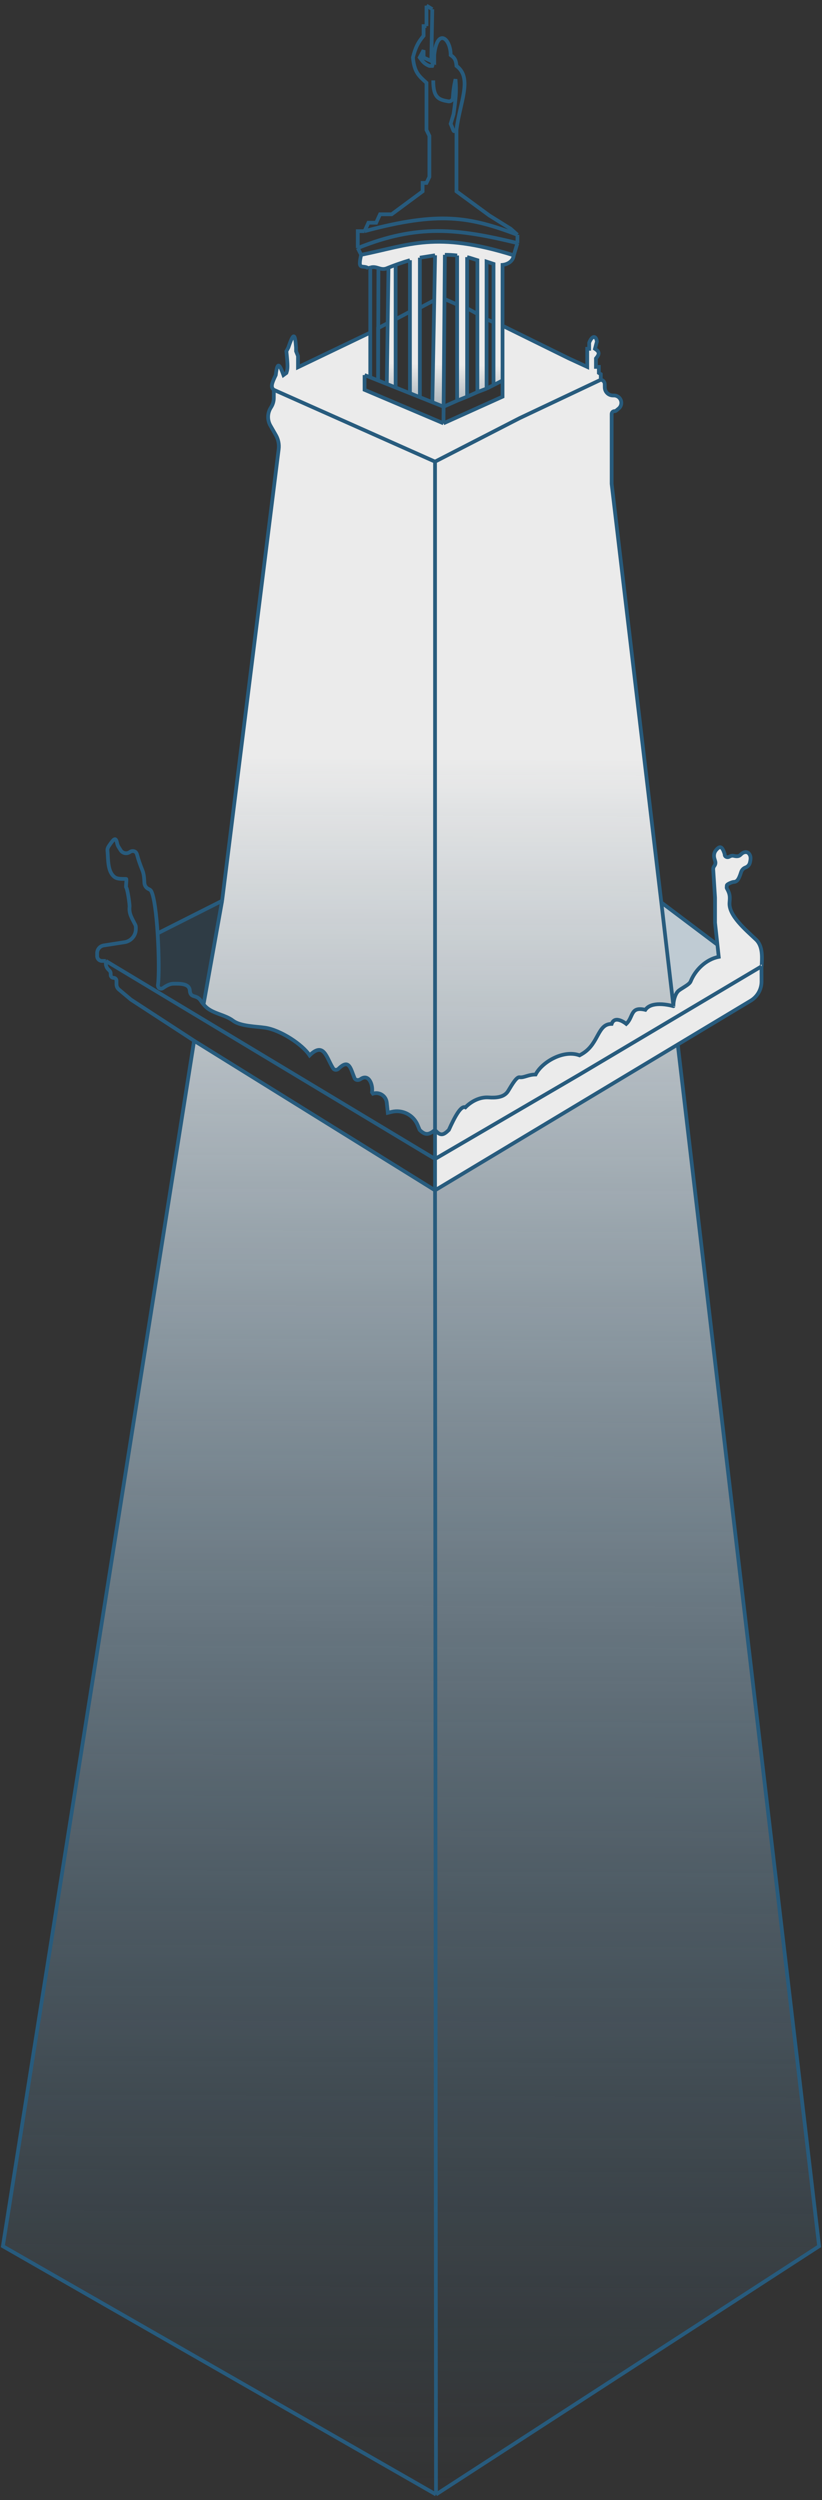 <svg width="220" height="669" viewBox="0 0 220 669" fill="none" xmlns="http://www.w3.org/2000/svg">
<rect x="0" y="0" width="220" height="669" fill="#333333" stroke="none"/>
<g opacity="0.9">
<path d="M203.841 258.568C203.84 258.589 203.82 258.603 203.8 258.597L201.687 259.853L155.115 287.527L116.431 310.125V302.364C117.874 304.079 118.683 303.773 120.126 302.364C121.69 298.901 123.357 295.742 124.557 296.313C126.084 294.759 128.356 293.503 130.765 293.665C132.777 293.801 134.969 293.649 136.008 291.921C137.139 290.038 138.267 288.139 139.059 288.26C140.239 288.439 141.357 287.527 143.351 287.527C145.013 284.233 150.796 280.789 155.115 282.403C155.501 282.193 155.844 281.988 156.151 281.788C160.328 279.06 159.918 273.983 163.703 273.983C164.591 271.479 167.613 273.983 167.613 273.983C169.603 272.124 168.61 269.249 172.724 270.217C173.521 269.056 175.033 268.718 176.493 268.708C178.412 268.695 180.242 269.249 180.242 269.249C180.174 268.021 180.608 266.204 181.414 265.308C182.084 264.562 184.468 263.564 184.838 262.631C186.038 259.611 188.892 256.713 192.36 256.046L192.009 252.798L191.37 246.895V240.199L190.886 232.655C190.864 232.317 190.97 231.983 191.182 231.718C191.462 231.369 191.552 230.905 191.423 230.477L191.218 229.796C190.986 229.025 191.087 228.172 191.594 227.546C192.688 226.197 193.28 226.45 193.929 228.481C193.949 228.545 193.96 228.613 193.96 228.68C193.96 229.258 194.651 229.554 195.151 229.264C195.616 228.995 196.005 228.919 196.391 229.016C196.992 229.166 197.665 229.23 198.118 228.806L198.463 228.484C199.021 227.963 199.914 227.801 200.415 228.377C201.006 229.057 200.959 229.833 200.691 230.888C200.543 231.468 200.1 231.926 199.535 232.127C198.962 232.331 198.529 232.804 198.347 233.385C197.652 235.601 197.145 235.987 196.29 236.003C195.928 236.041 194.554 236.568 194.528 236.931L194.486 237.504C194.48 237.577 194.498 237.651 194.535 237.715C195.465 239.336 195.356 240.109 195.254 241.49C194.942 244.959 199.608 248.831 202.344 251.428C203.974 252.975 204.001 255.526 203.883 257.77L203.841 258.568Z" fill="white"/>
<path d="M192.36 256.046C188.892 256.713 186.038 259.611 184.838 262.631C184.468 263.564 182.084 264.562 181.414 265.308C180.608 266.204 180.174 268.021 180.242 269.249L177 241.49L192.009 252.798L192.36 256.046Z" fill="#D9D9D9"/>
<path d="M192.36 256.046C188.892 256.713 186.038 259.611 184.838 262.631C184.468 263.564 182.084 264.562 181.414 265.308C180.608 266.204 180.174 268.021 180.242 269.249L177 241.49L192.009 252.798L192.36 256.046Z" fill="#CEDBE4"/>
<path d="M203.8 258.597L203.821 262.605C203.832 264.722 202.726 266.689 200.91 267.78L116.431 318.517V316.257V310.125L155.115 287.527L201.687 259.853L203.8 258.597Z" fill="white"/>
<path d="M219.229 601.06L116.69 667.5L116.431 318.517L181.396 279.5L219.229 601.06Z" fill="url(#paint0_linear_20_326)"/>
<path d="M163.703 127.301V129.487L177 241.49L180.242 269.249C180.253 269.448 180.203 269.078 180.242 269.249C180.242 269.249 178.412 268.695 176.493 268.708C175.033 268.718 173.521 269.056 172.724 270.217C168.61 269.249 169.603 272.124 167.613 273.983C167.613 273.983 164.591 271.479 163.703 273.983C159.918 273.983 160.328 279.06 156.151 281.788C155.844 281.988 155.501 282.193 155.115 282.403C150.796 280.789 145.013 284.233 143.351 287.527C141.357 287.527 140.239 288.439 139.059 288.26C138.267 288.139 137.139 290.038 136.008 291.921C134.969 293.649 132.777 293.801 130.765 293.665C128.356 293.503 126.084 294.759 124.557 296.313C123.357 295.742 121.69 298.901 120.126 302.364C118.683 303.773 117.874 304.079 116.431 302.364C116.431 232.525 116.431 193.37 116.431 123.532L139.059 111.897L160.793 101.617C161.385 101.681 161.836 102.176 161.845 102.77L161.858 103.667C161.876 104.864 162.851 105.825 164.048 105.825H164.315C165.407 105.825 166.292 106.711 166.292 107.803C166.292 108.39 166.031 108.948 165.579 109.323L164.95 109.846C164.813 109.959 164.641 110.021 164.464 110.021C164.043 110.021 163.703 110.362 163.703 110.782V115.73V124.919V127.301Z" fill="url(#paint1_linear_20_326)"/>
<path d="M160.793 100.115V101.617L139.059 111.897L116.431 123.532L73.282 104.311C72.352 103.606 72.757 102.526 73.8 100.362C74.236 96.737 74.739 97.22 75.871 100.362L76.648 99.792C77.043 98.632 77.056 98.025 76.648 93.982L77.166 93.014C78.583 88.783 78.976 89.207 79.238 93.014V93.982L79.756 95.273V98.273L99.096 88.994V100.973L97.57 100.362V104.311L118.69 113.282L134.5 106.146V101.812V95.273V87.164L152.266 95.919L157.168 98.178V95.919V93.337H157.686V91.723C158.365 89.906 159.479 89.544 159.757 91.4L159.239 93.337C160.504 94.15 160.491 94.727 159.498 95.919V98.178H160.275V99.792L160.793 100.115Z" fill="url(#paint2_linear_20_326)"/>
<path fill-rule="evenodd" clip-rule="evenodd" d="M99.111 71.597C99.123 71.593 99.135 71.589 99.148 71.586C99.161 71.582 99.174 71.579 99.186 71.575C99.161 71.582 99.136 71.589 99.111 71.597Z" fill="#D9D9D9"/>
<path d="M134.5 70.885V75.5V87.164V95.273V101.812L132.087 103.051V86.23V70.617L130.225 70.004V85.439V103.986L127.767 104.92V99.393V84V69.63C126.993 69.41 125.788 68.967 125.02 68.806V82.496V106.146L122.345 107.221V81.5V68.369C121.264 68.244 120.175 68.181 119.064 68.185L118.966 80L118.727 108.83L115.716 107.625L116.22 80.334L116.442 68.314L112.375 68.957V82.376V106.287L109.716 105.223V83.397V69.63C108.722 69.915 107.696 70.243 106.633 70.617C106.386 70.704 106.136 70.793 105.884 70.885V85.439V103.69L103.526 102.746L103.76 86.46L103.974 71.616C103.825 71.675 103.676 71.735 103.526 71.796C102.647 72.152 101.973 71.946 101.284 71.736C100.658 71.545 100.019 71.35 99.202 71.571L99.186 71.575C99.174 71.579 99.161 71.582 99.148 71.586C99.135 71.589 99.123 71.593 99.111 71.597C99.106 71.598 99.101 71.6 99.096 71.601C98.94 71.65 98.776 71.714 98.606 71.796C97.123 70.733 95.6 72.636 96.663 68.185C109.667 65.57 116.567 61.784 137.5 68.314C137.202 70.696 134.5 70.885 134.5 70.885Z" fill="url(#paint3_linear_20_326)"/>
<path d="M116.69 667.5L0.771 601.06L51.954 278.5L116.431 318.517L116.69 667.5Z" fill="url(#paint4_linear_20_326)"/>
<path d="M72.519 109.024C73.016 108.266 73.282 107.378 73.282 106.471V104.311L116.431 123.532V302.364C114.826 303.613 113.926 303.934 112.321 302.364L111.765 301.038C110.624 298.317 107.673 296.83 104.806 297.531L103.801 297.777L103.508 295.035C103.317 293.244 101.522 292.088 99.813 292.652L99.564 292.286C99.892 290.505 98.799 287.126 96.501 288.758C95.942 289.155 95.138 289.104 94.876 288.47C93.831 285.945 93.463 283.184 90.611 285.975C90.184 286.393 89.491 286.404 89.169 285.9C87.345 283.048 86.734 278.64 82.863 282.403C80.954 279.496 75.097 275.623 70.951 275.009C68.469 274.641 64.368 274.634 62.366 273.12C60.126 271.425 56.718 271.242 54.828 269.163C54.641 268.956 54.514 268.816 54.477 268.772L59.444 241.048L74.586 120.18C74.748 118.888 74.486 117.58 73.838 116.451L72.371 113.89C71.5 112.37 71.557 110.489 72.519 109.024Z" fill="url(#paint5_linear_20_326)"/>
<path fill-rule="evenodd" clip-rule="evenodd" d="M101.235 87.799L101.193 101.812V87.821L101.235 87.799Z" fill="#D9D9D9"/>
<path fill-rule="evenodd" clip-rule="evenodd" d="M99.186 71.575C99.161 71.582 99.136 71.589 99.111 71.597L99.096 71.601C99.114 71.596 99.131 71.591 99.148 71.586C99.161 71.582 99.174 71.579 99.186 71.575Z" fill="#D9D9D9"/>
<path d="M53.775 267.833C52.584 265.963 50.959 267.26 50.802 265.048C50.668 263.167 48.226 263.2 46.34 263.236C45.602 263.25 44.742 263.604 43.599 264.41C43.239 264.665 42.738 264.61 42.462 264.266C42.288 264.049 42.236 263.759 42.279 263.485C42.579 261.581 42.549 255.511 42.183 249.759L59.444 241.048L54.477 268.772C54.164 268.404 53.938 268.09 53.775 267.833Z" fill="#265F85" fill-opacity="0.25"/>
<path d="M203.8 258.597L203.821 262.605C203.832 264.722 202.726 266.689 200.91 267.78L116.431 318.517M203.8 258.597V258.597C203.82 258.603 203.84 258.589 203.841 258.568L203.883 257.77C204.001 255.526 203.974 252.975 202.344 251.428C199.608 248.831 194.942 244.959 195.254 241.49C195.356 240.109 195.465 239.336 194.535 237.715C194.498 237.651 194.48 237.577 194.486 237.504L194.528 236.931C194.554 236.568 195.928 236.041 196.29 236.003V236.003C197.145 235.987 197.652 235.601 198.347 233.385C198.529 232.804 198.962 232.331 199.535 232.127V232.127C200.1 231.926 200.543 231.468 200.691 230.888C200.959 229.833 201.006 229.057 200.415 228.377C199.914 227.801 199.021 227.963 198.463 228.484L198.118 228.806C197.665 229.23 196.992 229.166 196.391 229.016C196.005 228.919 195.616 228.995 195.151 229.264C194.651 229.554 193.96 229.258 193.96 228.68V228.68C193.96 228.613 193.949 228.545 193.929 228.481C193.28 226.45 192.688 226.197 191.594 227.546C191.087 228.172 190.986 229.025 191.218 229.796L191.423 230.477C191.552 230.905 191.462 231.369 191.182 231.718V231.718C190.97 231.983 190.864 232.317 190.886 232.655L191.37 240.199V246.895L192.009 252.798M203.8 258.597L201.687 259.853L155.115 287.527L116.431 310.125M73.282 104.311V106.471C73.282 107.378 73.016 108.266 72.519 109.024V109.024C71.557 110.489 71.5 112.37 72.371 113.89L73.838 116.451C74.486 117.58 74.748 118.888 74.586 120.18L59.444 241.048M73.282 104.311C72.352 103.606 72.757 102.526 73.8 100.362C74.236 96.737 74.739 97.22 75.871 100.362L76.648 99.792C77.043 98.632 77.056 98.025 76.648 93.982L77.166 93.014C78.583 88.783 78.976 89.207 79.238 93.014V93.982L79.756 95.273V98.273L99.096 88.994M73.282 104.311L116.431 123.532M28.331 257.14H27.295V257.14C26.58 257.14 26 256.56 26 255.845V255.053C26 254.025 26.749 253.15 27.765 252.991L33.332 252.124C35.074 251.853 36.359 250.352 36.359 248.589V248.126C36.359 247.898 36.308 247.671 36.206 247.467C35.333 245.713 34.48 244.551 34.674 242.658C34.738 242.023 34.145 237.966 33.769 237.45V237.45C33.614 237.395 33.96 235.191 33.769 235.191C32.64 235.191 31.444 235.224 30.778 234.766C28.737 233.361 28.989 230.066 28.759 227.599V227.599C28.703 226.991 29.025 226.541 29.374 226.04C30.499 224.429 30.982 223.915 31.34 225.612C31.414 225.966 31.537 226.311 31.728 226.618L32.287 227.514C32.81 228.351 33.93 228.575 34.734 228.002V228.002C34.951 227.848 35.201 227.734 35.468 227.732C36.174 227.726 36.516 228.076 36.688 228.734C37.058 230.151 37.566 231.529 38.112 232.887C38.511 233.879 38.591 234.925 38.643 236.22C38.673 236.97 39.133 237.635 39.826 237.923V237.923C40.1 238.037 40.352 238.208 40.486 238.473C41.303 240.088 41.868 244.806 42.183 249.759M28.331 257.14V257.839C28.331 258.425 28.564 258.986 28.978 259.399L29.29 259.71C29.505 259.924 29.625 260.215 29.625 260.518V260.882C29.625 261.311 29.973 261.659 30.402 261.659V261.659C30.831 261.659 31.179 262.006 31.179 262.435V263.42C31.179 263.94 31.41 264.434 31.808 264.769L35.064 267.5L51.954 278.5M28.331 257.14L116.431 310.125M116.69 667.5L0.771 601.06L51.954 278.5M116.69 667.5L219.229 601.06L181.396 279.5L116.431 318.517M116.69 667.5L116.431 318.517M116.431 318.517V316.257V310.125M116.431 318.517L51.954 278.5M116.431 310.125V302.364M160.793 101.617V101.617C161.385 101.681 161.836 102.176 161.845 102.77L161.858 103.667C161.876 104.864 162.851 105.825 164.048 105.825H164.315C165.407 105.825 166.292 106.711 166.292 107.803V107.803C166.292 108.39 166.031 108.948 165.579 109.323L164.95 109.846C164.813 109.959 164.641 110.021 164.464 110.021V110.021C164.043 110.021 163.703 110.362 163.703 110.782V115.73V124.919V127.301V129.487L177 241.49M160.793 101.617V100.115L160.275 99.792V98.178H159.498V95.919C160.491 94.727 160.504 94.15 159.239 93.337L159.757 91.4C159.479 89.544 158.365 89.906 157.686 91.723V93.337H157.168V95.919V98.178L152.266 95.919L134.5 87.164M160.793 101.617L139.059 111.897L116.431 123.532M137.5 68.314C137.202 70.696 134.5 70.885 134.5 70.885V75.5V87.164M137.5 68.314C116.567 61.784 109.667 65.57 96.663 68.185M137.5 68.314L138.486 65.047M138.486 62.827L136.673 61.213L133.566 59.277L130.976 57.663L122.171 51.207V34.746M138.486 62.827C125.65 57.985 117.607 56.472 97.57 61.859M138.486 62.827V65.047M122.171 34.746C123.058 27.377 126.558 20.913 122.171 17.639C122.041 16.286 121.856 15.579 120.618 14.734C120.618 10.215 116.992 7.31 116.215 14.734V16.67C116.215 16.67 115.438 16.348 115.697 16.67C115.956 16.993 115.697 17.639 115.697 17.639H114.92C113.63 17.132 113.158 16.508 112.331 15.379L113.367 13.443V15.379L115.438 16.348L115.697 2.468M122.171 34.746C121.182 35.311 121.661 35.504 120.618 33.132L121.394 30.55C121.946 26.644 122.207 24.488 121.912 21.189C121.516 22.927 121.331 24.161 121.2 26.178C121.161 26.783 120.604 27.228 120.007 27.125C117.513 26.696 115.915 26.247 115.956 21.512M115.697 2.468C115.09 2.09 114.75 1.878 114.143 1.5M115.697 2.468L114.143 1.5M114.143 1.5C114.143 3.643 114.143 4.844 114.143 6.987M114.143 1.5V6.987M114.143 6.987H113.367V9.569C111.883 11.371 111.233 12.61 110.518 15.379C110.882 19.312 112.082 20.3 114.143 22.157V34.746L114.92 36.36V47.334L114.143 48.948H113.108V51.207L104.821 57.34H101.713L100.677 59.599H98.606L97.57 61.859M97.57 61.859H95.757V66.378M95.757 66.378L96.663 68.185M95.757 66.378C111.733 59.904 122.505 61.152 138.486 65.047M96.663 68.185C95.6 72.636 97.123 70.733 98.606 71.796M98.606 71.796C98.776 71.714 98.94 71.65 99.096 71.601M98.606 71.796C98.782 71.711 98.95 71.646 99.111 71.597M103.974 71.616L103.526 102.746M103.974 71.616C103.825 71.675 103.676 71.735 103.526 71.796M103.974 71.616L103.977 71.614M103.974 71.616L103.76 86.46M103.526 71.796C103.677 71.734 103.828 71.674 103.977 71.614M103.526 71.796C102.647 72.152 101.973 71.946 101.284 71.736M103.76 86.46L103.526 102.746M103.76 86.46L101.235 87.799M125.02 68.806C125.788 68.967 126.993 69.41 127.767 69.63V84M125.02 68.806V106.146M125.02 68.806V82.496M119.064 68.185C120.175 68.181 121.264 68.244 122.345 68.369M119.064 68.185C118.931 84.257 118.851 93.885 118.727 108.83M119.064 68.185L118.727 108.83M119.064 68.185L118.966 80M118.69 113.282L134.5 106.146V101.812M118.69 113.282L97.57 104.311V100.362M118.69 113.282C118.703 111.742 118.715 110.262 118.727 108.83M118.69 113.282L118.727 108.83M180.242 269.249C180.242 269.249 178.412 268.695 176.493 268.708C175.033 268.718 173.521 269.056 172.724 270.217C168.61 269.249 169.603 272.124 167.613 273.983C167.613 273.983 164.591 271.479 163.703 273.983C159.918 273.983 160.328 279.06 156.151 281.788C155.844 281.988 155.501 282.193 155.115 282.403C150.796 280.789 145.013 284.233 143.351 287.527C141.357 287.527 140.239 288.439 139.059 288.26C138.267 288.139 137.139 290.038 136.008 291.921C134.969 293.649 132.777 293.801 130.765 293.665C128.356 293.503 126.084 294.759 124.557 296.313C123.357 295.742 121.69 298.901 120.126 302.364C118.683 303.773 117.874 304.079 116.431 302.364M180.242 269.249C180.174 268.021 180.608 266.204 181.414 265.308C182.085 264.562 184.468 263.564 184.838 262.631C186.038 259.611 188.892 256.713 192.36 256.046L192.009 252.798M180.242 269.249L177 241.49M180.242 269.249C180.253 269.448 180.203 269.078 180.242 269.249ZM116.431 123.532C116.431 193.37 116.431 232.525 116.431 302.364M116.431 123.532V302.364M134.5 87.164V95.273V101.812M103.526 102.746L105.884 103.69M103.526 102.746L101.193 101.812M105.884 103.69V70.885M105.884 103.69L109.716 105.223M105.884 103.69V85.439M105.884 70.885C106.136 70.793 106.386 70.704 106.633 70.617C107.696 70.243 108.722 69.915 109.716 69.63M105.884 70.885C105.261 71.113 104.626 71.356 103.977 71.614M105.884 70.885V85.439M116.442 68.314L115.716 107.625M116.442 68.314L112.375 68.957M116.442 68.314L116.22 80.334M115.716 107.625L112.375 106.287M115.716 107.625L116.22 80.334M115.716 107.625L118.727 108.83M109.716 69.63V105.223M109.716 69.63V83.397M109.716 105.223V83.397M109.716 105.223L112.375 106.287M112.375 68.957V106.287M112.375 68.957V82.376M112.375 106.287V82.376M122.345 68.369V107.221M122.345 68.369V81.5M97.57 100.362L118.727 108.83M97.57 100.362L99.096 100.973M118.727 108.83L122.345 107.221M118.727 108.83L118.966 80M130.225 103.986L127.767 104.92M130.225 103.986L132.087 103.051M130.225 103.986V85.439M127.767 104.92V99.393V84M127.767 104.92L125.02 106.146M125.02 106.146L122.345 107.221M125.02 106.146V82.496M122.345 107.221V81.5M99.096 100.973V88.994M99.096 100.973L101.193 101.812M99.096 71.601V88.994M99.096 71.601L99.111 71.597M99.096 71.601C99.114 71.596 99.131 71.591 99.148 71.586M99.096 71.601C99.101 71.6 99.106 71.598 99.111 71.597M101.193 101.812V87.821L101.235 87.799M101.193 101.812L101.235 87.799M101.284 71.736C100.658 71.545 100.019 71.35 99.202 71.571M101.284 71.736L101.235 87.799M109.716 83.397L105.884 85.439M116.22 80.334L112.375 82.376M118.966 80L122.345 81.5M125.02 82.496L127.767 84M54.477 268.772C54.514 268.816 54.641 268.956 54.828 269.163C56.718 271.242 60.126 271.425 62.366 273.12V273.12C64.368 274.634 68.469 274.641 70.951 275.009C75.097 275.623 80.954 279.496 82.863 282.403C86.734 278.64 87.345 283.048 89.169 285.9C89.491 286.403 90.184 286.393 90.611 285.975C93.463 283.184 93.831 285.945 94.876 288.47C95.138 289.104 95.942 289.155 96.501 288.758C98.799 287.126 99.892 290.505 99.564 292.286L99.813 292.652V292.652C101.522 292.088 103.317 293.244 103.508 295.035L103.801 297.777L104.806 297.531C107.673 296.83 110.624 298.317 111.765 301.038L112.321 302.364C113.926 303.934 114.826 303.613 116.431 302.364M54.477 268.772C54.164 268.404 53.938 268.09 53.775 267.833C52.584 265.963 50.959 267.26 50.802 265.048V265.048C50.668 263.167 48.226 263.2 46.34 263.236C45.602 263.25 44.742 263.604 43.599 264.41C43.239 264.665 42.738 264.61 42.462 264.266V264.266C42.288 264.049 42.236 263.759 42.279 263.485C42.579 261.581 42.549 255.511 42.183 249.759M54.477 268.772L59.444 241.048M177 241.49L192.009 252.798M134.5 101.812L132.087 103.051M132.087 103.051V86.23M99.202 71.571C99.197 71.572 99.191 71.574 99.186 71.575M99.202 71.571L99.186 71.575M132.087 86.23V70.617L130.225 70.004V85.439M132.087 86.23L130.225 85.439M42.183 249.759L59.444 241.048M99.148 71.586C99.161 71.582 99.174 71.579 99.186 71.575M99.148 71.586C99.135 71.589 99.123 71.593 99.111 71.597M99.186 71.575C99.161 71.582 99.136 71.589 99.111 71.597" stroke="#265F85"/>
</g>
<defs>
<linearGradient id="paint0_linear_20_326" x1="110.728" y1="202.737" x2="108.758" y2="667.495" gradientUnits="userSpaceOnUse">
<stop stop-color="white"/>
<stop offset="1" stop-color="#4C8CB8" stop-opacity="0"/>
</linearGradient>
<linearGradient id="paint1_linear_20_326" x1="110.728" y1="202.737" x2="108.758" y2="667.495" gradientUnits="userSpaceOnUse">
<stop stop-color="white"/>
<stop offset="1" stop-color="#4C8CB8" stop-opacity="0"/>
</linearGradient>
<linearGradient id="paint2_linear_20_326" x1="119.903" y1="74.081" x2="150.401" y2="142.481" gradientUnits="userSpaceOnUse">
<stop stop-color="white"/>
</linearGradient>
<linearGradient id="paint3_linear_20_326" x1="113.301" y1="97.444" x2="111.865" y2="153.197" gradientUnits="userSpaceOnUse">
<stop stop-color="white"/>
<stop offset="1" stop-color="#4C8CB8" stop-opacity="0"/>
</linearGradient>
<linearGradient id="paint4_linear_20_326" x1="110.728" y1="202.737" x2="108.758" y2="667.495" gradientUnits="userSpaceOnUse">
<stop stop-color="white"/>
<stop offset="1" stop-color="#4C8CB8" stop-opacity="0"/>
</linearGradient>
<linearGradient id="paint5_linear_20_326" x1="110.728" y1="202.737" x2="108.758" y2="667.495" gradientUnits="userSpaceOnUse">
<stop stop-color="white"/>
<stop offset="1" stop-color="#4C8CB8" stop-opacity="0"/>
</linearGradient>
</defs>
</svg>
